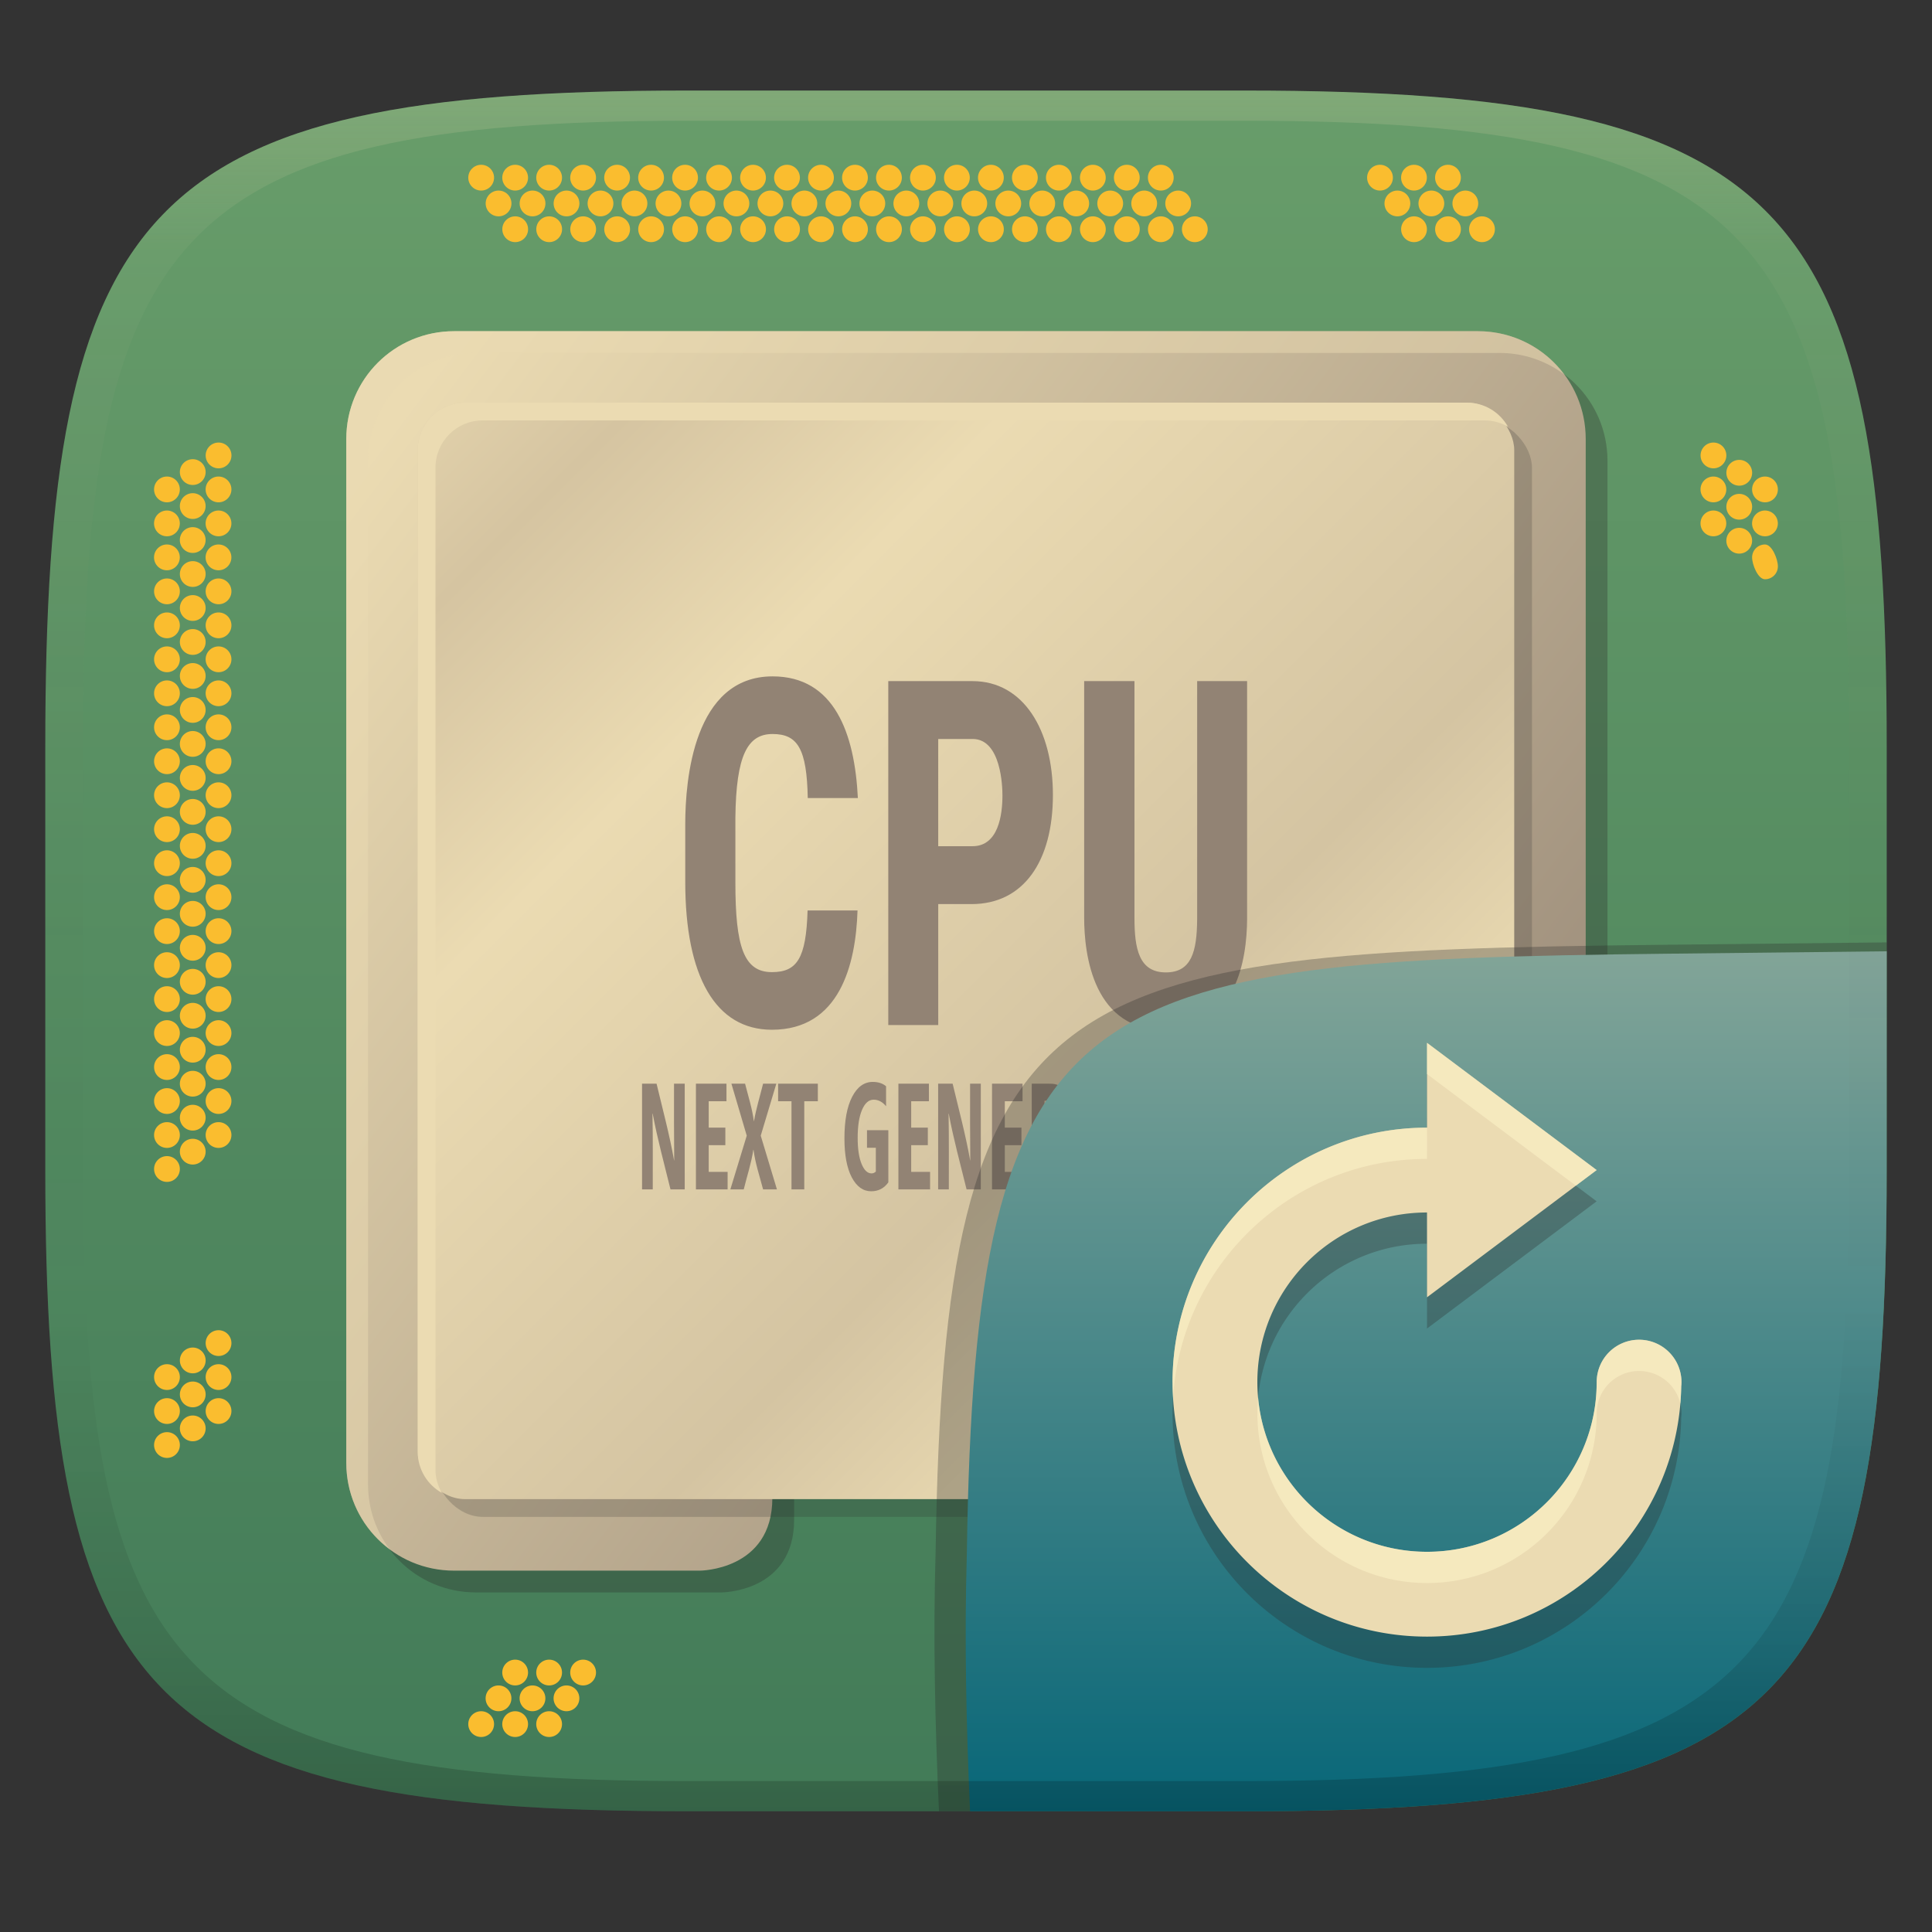<svg width="256" height="256" version="1.1" xmlns="http://www.w3.org/2000/svg">
  <rect width="100%" height="100%" fill="#333333" stroke="none"/>
  <defs>
    <linearGradient id="linearGradient31" x1=".5" x2=".5" y2="1" gradientTransform="matrix(244,0,0,228,5.986,12)" gradientUnits="userSpaceOnUse">
      <stop stop-color="#ebdbb2" stop-opacity=".2" offset="0"/>
      <stop stop-color="#ebdbb2" stop-opacity=".05" offset=".1"/>
      <stop stop-opacity="0" offset=".704"/>
      <stop stop-opacity=".1" offset=".897"/>
      <stop stop-opacity=".2" offset="1"/>
    </linearGradient>
    <linearGradient id="linearGradient6" x1="140" x2="140" y1="12" y2="240" gradientUnits="userSpaceOnUse">
      <stop stop-color="#689d6a" offset="0"/>
      <stop stop-color="#427b58" offset="1"/>
    </linearGradient>
    <linearGradient id="linearGradient23" x1="45.885" x2="210.12" y1="45.885" y2="210.12" gradientTransform="translate(0,-2)" gradientUnits="userSpaceOnUse">
      <stop stop-color="#ebdbb2" offset="0"/>
      <stop stop-color="#d5c4a1" offset=".147"/>
      <stop stop-color="#ebdbb2" offset=".3"/>
      <stop stop-color="#d4c4a2" offset=".601"/>
      <stop stop-color="#ebdbb2" offset=".75"/>
      <stop stop-color="#bdae93" offset=".902"/>
    </linearGradient>
    <linearGradient id="linearGradient32" x1="45.885" x2="210.12" y1="66" y2="190.25" gradientTransform="translate(0,-2)" gradientUnits="userSpaceOnUse">
      <stop stop-color="#ebdbb2" offset="0"/>
      <stop stop-color="#928374" offset="1"/>
    </linearGradient>
    <linearGradient id="b-9-6" x1=".631" x2=".631" y1=".5" y2="1" gradientTransform="matrix(244,0,0,228,5.995,12)" gradientUnits="userSpaceOnUse">
      <stop stop-color="#83a598" offset="0"/>
      <stop stop-color="#076678" offset="1"/>
    </linearGradient>
  </defs>
  <path d="m165 12c72 0 85 15 85 87v56c0 70-13 85-85 85h-74c-72 0-85-15-85-85v-56c0-72 13-87 85-87z" fill="url(#linearGradient6)" style="isolation:isolate"/>
  <path d="m63.057 46.77c-7.916 0-14.287 6.371-14.287 14.287v135.66c0 7.916 6.371 14.287 14.287 14.287h32.543s9.625 0 9.625-9.625v-43.318c0-7.916 6.371-14.289 14.287-14.289h22.746c7.916 0 14.287 6.373 14.287 14.289v43.318s0 9.625 9.625 9.625h32.543c7.916 0 14.287-6.371 14.287-14.287v-135.66c0-7.916-6.371-14.287-14.287-14.287z" fill="#282828" opacity=".3" style="paint-order:markers fill stroke"/>
  <path d="m60.172 43.885c-7.916 0-14.287 6.371-14.287 14.287v135.66c0 7.916 6.371 14.287 14.287 14.287h32.543s9.625 0 9.625-9.625v-43.318c0-7.916 6.371-14.289 14.287-14.289h22.746c7.916 0 14.287 6.373 14.287 14.289v43.318s0 9.625 9.625 9.625h32.543c7.916 0 14.287-6.371 14.287-14.287v-135.66c0-7.916-6.371-14.287-14.287-14.287z" fill="url(#linearGradient32)" style="paint-order:markers fill stroke"/>
  <rect x="57.705" y="55.705" width="145.29" height="145.29" ry="6.269" fill="#282828" opacity=".2" style="paint-order:markers fill stroke"/>
  <path d="m60.172 43.885c-7.916 0-14.287 6.371-14.287 14.287v135.66c0 4.697 2.254 8.838 5.732 11.439-1.782-2.383-2.848-5.336-2.848-8.555v-135.66c0-7.916 6.371-14.287 14.287-14.287h135.66c3.218 0 6.171 1.066 8.555 2.848-2.601-3.479-6.742-5.732-11.439-5.732zm90.641 102.73c1.782 2.384 2.848 5.337 2.848 8.555v43.318s0.02 5.725 4.453 8.34c-1.556-2.6-1.568-5.455-1.568-5.455v-43.318c0-4.697-2.254-8.838-5.732-11.439z" fill="#ebdbb2" opacity=".5" style="paint-order:markers fill stroke"/>
  <rect x="55.353" y="53.353" width="145.29" height="145.29" ry="6.269" fill="url(#linearGradient23)" style="paint-order:markers fill stroke"/>
  <path transform="scale(.848 1.179)" d="m120.72 76.016c-12.336 0-13.645 11.647-13.645 16.592v6.504c0 10.655 4.743 16.619 13.539 16.619 10.577 0 13.11-7.303 13.38-13.406h-7.805c-0.22 5.417-1.679 6.93-5.575 6.93-4.387 0-5.706-2.857-5.706-10.063v-7.299c0.112-7.028 1.913-9.399 5.812-9.399 3.91 0 5.353 1.652 5.497 7.195h7.83c-0.496-7.269-3.673-13.673-13.327-13.673zm18.079 0.532v38.654h7.805v-13.593h5.204c8.151 0 12.716-4.833 12.716-12.265 0-7.294-4.599-12.795-12.557-12.795zm30.609 0v26.574c0 4.147 1.386 12.845 13.042 12.656 10.772-0.175 12.379-8.008 12.418-12.471v-26.759h-7.805v26.733c-0.031 3.7-0.903 5.981-4.835 6.005-4.292 0.025-4.96-2.706-4.96-6.137v-26.6zm-22.804 6.504h5.444c4.391 0.056 4.591 5.374 4.591 6.345 0 2.136-0.608 5.706-4.672 5.706h-5.363zm-10.226 38.541c-1.351 0-2.429 0.561-3.23 1.682-0.801 1.116-1.2 2.67-1.2 4.665 0 1.867 0.38 3.327 1.143 4.377 0.767 1.044 1.779 1.567 3.034 1.567 1.134 0 2.028-0.335 2.684-1.004v-5.859h-3.336v1.972h1.382v2.676c-0.193 0.138-0.417 0.207-0.673 0.207-0.627 0-1.147-0.355-1.557-1.068-0.405-0.713-0.608-1.691-0.608-2.934 0-1.331 0.228-2.379 0.682-3.141s1.058-1.143 1.815-1.143c0.733 0 1.38 0.245 1.94 0.737v-2.245c-0.526-0.326-1.217-0.488-2.076-0.488zm53.515 0c-1.202 0-2.133 0.553-2.794 1.658-0.656 1.099-0.984 2.645-0.984 4.64 0 1.895 0.319 3.368 0.956 4.418 0.642 1.05 1.548 1.575 2.721 1.575 1.206 0 2.132-0.539 2.778-1.616 0.647-1.077 0.97-2.6 0.97-4.567 0-1.994-0.308-3.51-0.926-4.549-0.618-1.039-1.524-1.558-2.721-1.558zm-89.568 0.199v11.883h1.673c-0.01-2.839 0.035-5.679-0.044-8.518h0.03c0.745 2.867 1.822 5.686 2.785 8.518h2.223v-11.883h-1.673c-3e-3 2.881-0.014 5.763 0.03 8.644h-0.014c-0.717-2.91-1.791-5.77-2.744-8.644zm8.418 0v11.883h4.951v-1.972h-2.953v-2.999h2.599v-1.972h-2.599v-2.967h2.774v-1.972zm5.545 0 2.396 5.842-2.562 6.041h2.092c0.502-1.484 1.182-2.938 1.497-4.449h0.03c0.274 1.514 0.961 2.976 1.497 4.449h2.163l-2.532-6.041 2.437-5.842h-2.069c-0.484 1.408-1.087 2.795-1.426 4.226h-0.014c-0.257-1.434-0.883-2.826-1.375-4.226zm7.296 0v1.972h2.092v9.911h1.997v-9.911h2.119v-1.972zm18.796 0v11.883h4.951v-1.972h-2.953v-2.999h2.599v-1.972h-2.599v-2.967h2.771v-1.972zm6.211 0v11.883h1.67c-0.012-2.839 0.036-5.679-0.042-8.518h0.028c0.745 2.868 1.823 5.686 2.788 8.518h2.221v-11.883h-1.673c-3e-3 2.881-0.014 5.763 0.03 8.644h-0.014c-0.717-2.91-1.791-5.77-2.744-8.644zm8.418 0v11.883h4.951v-1.972h-2.953v-2.999h2.599v-1.972h-2.599v-2.967h2.771v-1.972zm6.208 0v11.883h1.997v-4.565h0.297c0.497 0 0.888 0.555 1.173 1.666l0.739 2.9h2.228l-0.933-3.338c-0.333-1.188-0.775-1.891-1.325-2.106v-0.041c1.226-0.514 1.838-1.576 1.838-3.189 0-2.138-1.042-3.208-3.126-3.208zm9.634 0-2.882 11.883h2.092l0.594-2.916h2.592l0.578 2.916h2.106l-2.757-11.883zm4.545 0v1.972h2.092v9.911h1.997v-9.911h2.122v-1.972zm7.31 0v11.883h1.997v-11.883zm12.246 0v11.883h1.673c-0.01-2.839 0.035-5.679-0.044-8.518h0.028c0.749 2.867 1.824 5.685 2.788 8.518h2.223v-11.883h-1.673c-3e-3 2.881-0.013 5.763 0.028 8.644h-0.014c-0.717-2.91-1.791-5.77-2.744-8.644zm-5.073 1.798c1.057 0 1.585 1.408 1.585 4.226 0 1.304-0.142 2.307-0.422 3.009-0.275 0.702-0.676 1.052-1.207 1.052-1.1 0-1.652-1.375-1.652-4.127 0-2.773 0.566-4.16 1.696-4.16zm-17.937 0.108h0.044c0.188 1.763 0.583 3.511 0.919 5.263h-1.954c0.336-1.754 0.755-3.5 0.991-5.263zm-8.729 0.017h0.624c0.434 0 0.762 0.149 0.984 0.447 0.227 0.293 0.339 0.691 0.339 1.194 0 0.508-0.123 0.935-0.369 1.283-0.241 0.348-0.558 0.523-0.954 0.523h-0.624z" fill="#928374" stroke-width="1.359" style="font-variant-caps:normal;font-variant-east-asian:normal;font-variant-ligatures:normal;font-variant-numeric:normal"/>
  <path d="m61.62 53.353c-3.473 0-6.268 2.795-6.268 6.268v132.76c0 2.346 1.291 4.359 3.189 5.434-0.517-0.913-0.838-1.954-0.838-3.082v-132.76c0-3.473 2.796-6.269 6.269-6.269h132.76c1.128 0 2.169 0.321 3.082 0.838-1.075-1.899-3.087-3.189-5.434-3.189z" fill="#ebdbb2" style="paint-order:markers fill stroke"/>
  <path d="m63.758 21.834c-0.943-3.6e-4 -1.708 0.764-1.709 1.707-3.6e-4 0.944 0.765 1.709 1.709 1.709 0.944 3.6e-4 1.709-0.765 1.709-1.709-7.18e-4 -0.943-0.766-1.707-1.709-1.707zm4.502 0c-0.942 7.18e-4 -1.706 0.765-1.707 1.707-3.6e-4 0.943 0.764 1.708 1.707 1.709 0.944 3.6e-4 1.709-0.765 1.709-1.709-7.18e-4 -0.943-0.766-1.707-1.709-1.707zm4.504 0c-0.943-3.6e-4 -1.708 0.764-1.709 1.707-3.6e-4 0.944 0.765 1.709 1.709 1.709 0.943-7.19e-4 1.707-0.766 1.707-1.709-7.18e-4 -0.942-0.765-1.706-1.707-1.707zm4.502 0c-0.943-3.6e-4 -1.708 0.764-1.709 1.707-3.6e-4 0.944 0.765 1.709 1.709 1.709 0.944 3.6e-4 1.709-0.765 1.709-1.709-7.18e-4 -0.943-0.766-1.707-1.709-1.707zm4.502 0c-0.942 7.18e-4 -1.706 0.765-1.707 1.707-3.6e-4 0.943 0.764 1.708 1.707 1.709 0.944 3.6e-4 1.709-0.765 1.709-1.709-7.17e-4 -0.943-0.766-1.707-1.709-1.707zm4.504 0c-0.943-3.6e-4 -1.708 0.764-1.709 1.707-3.6e-4 0.944 0.765 1.709 1.709 1.709 0.943-7.18e-4 1.707-0.766 1.707-1.709-7.18e-4 -0.942-0.765-1.706-1.707-1.707zm4.502 0c-0.943-3.6e-4 -1.708 0.764-1.709 1.707-3.6e-4 0.944 0.765 1.709 1.709 1.709 0.944 3.6e-4 1.709-0.765 1.709-1.709-7.18e-4 -0.943-0.766-1.707-1.709-1.707zm4.502 0c-0.942 7.18e-4 -1.706 0.765-1.707 1.707-3.6e-4 0.943 0.764 1.708 1.707 1.709 0.944 3.6e-4 1.709-0.765 1.709-1.709-7.18e-4 -0.943-0.766-1.707-1.709-1.707zm4.504 0c-0.943-3.6e-4 -1.708 0.764-1.709 1.707-3.59e-4 0.944 0.765 1.709 1.709 1.709 0.943-7.18e-4 1.707-0.766 1.707-1.709-7.2e-4 -0.942-0.765-1.706-1.707-1.707zm4.502 0c-0.943-3.57e-4 -1.708 0.764-1.709 1.707-3.6e-4 0.944 0.765 1.709 1.709 1.709 0.944 3.57e-4 1.709-0.765 1.709-1.709-7.2e-4 -0.943-0.766-1.707-1.709-1.707zm4.502 0c-0.942 7.19e-4 -1.706 0.765-1.707 1.707-3.6e-4 0.943 0.764 1.708 1.707 1.709 0.944 3.63e-4 1.709-0.765 1.709-1.709-7.2e-4 -0.943-0.766-1.707-1.709-1.707zm4.504 0c-0.943-3.63e-4 -1.708 0.764-1.709 1.707-3.5e-4 0.944 0.765 1.709 1.709 1.709 0.943-7.2e-4 1.707-0.766 1.707-1.709-7.2e-4 -0.942-0.765-1.706-1.707-1.707zm4.502 0c-0.943-3.57e-4 -1.708 0.764-1.709 1.707-3.6e-4 0.944 0.765 1.709 1.709 1.709 0.944 3.63e-4 1.709-0.765 1.709-1.709-7.2e-4 -0.943-0.766-1.707-1.709-1.707zm4.502 0c-0.943 2e-6 -1.707 0.764-1.707 1.707s0.764 1.709 1.707 1.709c0.943 4e-6 1.709-0.765 1.709-1.709s-0.766-1.707-1.709-1.707zm4.504 0c-0.943 2e-6 -1.709 0.764-1.709 1.707s0.765 1.709 1.709 1.709c0.943-2e-6 1.707-0.765 1.707-1.709s-0.764-1.707-1.707-1.707zm4.502 0c-0.943 2e-6 -1.709 0.764-1.709 1.707s0.765 1.709 1.709 1.709c0.943-2e-6 1.709-0.765 1.709-1.709s-0.766-1.707-1.709-1.707zm4.502 0c-0.943-4e-6 -1.707 0.764-1.707 1.707s0.764 1.709 1.707 1.709c0.943-2e-6 1.709-0.765 1.709-1.709s-0.765-1.707-1.709-1.707zm4.504 0c-0.943 2e-6 -1.709 0.764-1.709 1.707s0.766 1.709 1.709 1.709c0.943 4e-6 1.707-0.765 1.707-1.709s-0.764-1.707-1.707-1.707zm4.502 0c-0.943 2e-6 -1.709 0.764-1.709 1.707s0.765 1.709 1.709 1.709c0.943 4e-6 1.709-0.765 1.709-1.709s-0.765-1.707-1.709-1.707zm4.502 0c-0.943 2e-6 -1.707 0.764-1.707 1.707s0.764 1.709 1.707 1.709c0.943-2e-6 1.709-0.765 1.709-1.709 0-0.943-0.765-1.707-1.709-1.707zm4.504 0c-0.943-4e-6 -1.709 0.764-1.709 1.707s0.765 1.709 1.709 1.709c0.943-2e-6 1.707-0.765 1.707-1.709s-0.764-1.707-1.707-1.707zm29.045 0c-0.943 2e-6 -1.709 0.764-1.709 1.707s0.765 1.709 1.709 1.709c0.943 4e-6 1.709-0.765 1.709-1.709s-0.765-1.707-1.709-1.707zm4.502 0c-0.943 2e-6 -1.707 0.764-1.707 1.707s0.764 1.709 1.707 1.709c0.943-2e-6 1.709-0.765 1.709-1.709 0-0.943-0.765-1.707-1.709-1.707zm4.504 0c-0.943-4e-6 -1.709 0.764-1.709 1.707s0.765 1.709 1.709 1.709c0.943-2e-6 1.707-0.765 1.707-1.709s-0.764-1.707-1.707-1.707zm-125.8 3.416c-0.944-3.6e-4 -1.709 0.765-1.709 1.709 7.18e-4 0.943 0.766 1.707 1.709 1.707 0.942-7.18e-4 1.706-0.765 1.707-1.707 3.6e-4 -0.943-0.764-1.708-1.707-1.709zm4.502 0c-0.944-3.6e-4 -1.709 0.765-1.709 1.709 7.18e-4 0.943 0.766 1.707 1.709 1.707 0.943 3.6e-4 1.708-0.764 1.709-1.707 3.6e-4 -0.944-0.765-1.709-1.709-1.709zm4.502 0c-0.944-3.6e-4 -1.709 0.765-1.709 1.709 7.18e-4 0.943 0.766 1.707 1.709 1.707 0.942-7.18e-4 1.706-0.765 1.707-1.707 3.6e-4 -0.943-0.764-1.708-1.707-1.709zm4.502 0c-0.944-3.6e-4 -1.709 0.765-1.709 1.709 7.18e-4 0.943 0.766 1.707 1.709 1.707 0.943 3.6e-4 1.708-0.764 1.709-1.707 3.6e-4 -0.944-0.765-1.709-1.709-1.709zm4.502 0c-0.943 7.19e-4 -1.707 0.766-1.707 1.709 7.18e-4 0.942 0.765 1.706 1.707 1.707 0.943 3.6e-4 1.708-0.764 1.709-1.707 3.59e-4 -0.944-0.765-1.709-1.709-1.709zm4.504 0c-0.944-3.6e-4 -1.709 0.765-1.709 1.709 7.18e-4 0.943 0.766 1.707 1.709 1.707 0.942-7.18e-4 1.706-0.765 1.707-1.707 3.6e-4 -0.943-0.764-1.708-1.707-1.709zm4.502 0c-0.944-3.6e-4 -1.709 0.765-1.709 1.709 7.18e-4 0.943 0.766 1.707 1.709 1.707 0.943 3.6e-4 1.708-0.764 1.709-1.707 3.6e-4 -0.944-0.765-1.709-1.709-1.709zm4.502 0c-0.943 7.18e-4 -1.707 0.766-1.707 1.709 7.18e-4 0.942 0.765 1.706 1.707 1.707 0.943 3.6e-4 1.708-0.764 1.709-1.707 3.6e-4 -0.944-0.765-1.709-1.709-1.709zm4.504 0c-0.944-3.57e-4 -1.709 0.765-1.709 1.709 7.2e-4 0.943 0.766 1.707 1.709 1.707 0.942-7.19e-4 1.706-0.765 1.707-1.707 3.6e-4 -0.943-0.764-1.708-1.707-1.709zm4.502 0c-0.944-3.57e-4 -1.709 0.765-1.709 1.709 7.2e-4 0.943 0.766 1.707 1.709 1.707 0.943 3.63e-4 1.708-0.764 1.709-1.707 3.6e-4 -0.944-0.765-1.709-1.709-1.709zm4.502 0c-0.943 7.2e-4 -1.707 0.766-1.707 1.709 7.2e-4 0.942 0.765 1.706 1.707 1.707 0.943 3.57e-4 1.708-0.764 1.709-1.707 3.6e-4 -0.944-0.765-1.709-1.709-1.709zm4.504 0c-0.944-3.57e-4 -1.709 0.765-1.709 1.709 7.2e-4 0.943 0.766 1.707 1.709 1.707 0.942-7.13e-4 1.706-0.765 1.707-1.707 3.6e-4 -0.943-0.764-1.708-1.707-1.709zm4.502 0c-0.944-3.63e-4 -1.709 0.765-1.709 1.709 7.2e-4 0.943 0.766 1.707 1.709 1.707 0.943 3.57e-4 1.708-0.764 1.709-1.707 3.6e-4 -0.944-0.765-1.709-1.709-1.709zm4.502 0c-0.943-4e-6 -1.707 0.765-1.707 1.709s0.764 1.707 1.707 1.707c0.943-2e-6 1.709-0.764 1.709-1.707 0-0.943-0.765-1.709-1.709-1.709zm4.504 0c-0.943 2e-6 -1.709 0.765-1.709 1.709s0.765 1.707 1.709 1.707c0.943 4e-6 1.707-0.764 1.707-1.707s-0.764-1.709-1.707-1.709zm4.502 0c-0.943 2e-6 -1.709 0.765-1.709 1.709s0.765 1.707 1.709 1.707c0.943-2e-6 1.709-0.764 1.709-1.707s-0.765-1.709-1.709-1.709zm4.502 0c-0.943 2e-6 -1.707 0.765-1.707 1.709s0.764 1.707 1.707 1.707c0.943-2e-6 1.709-0.764 1.709-1.707s-0.765-1.709-1.709-1.709zm4.504 0c-0.943-4e-6 -1.709 0.765-1.709 1.709s0.765 1.707 1.709 1.707c0.943-2e-6 1.707-0.764 1.707-1.707s-0.764-1.709-1.707-1.709zm4.502 0c-0.943 2e-6 -1.709 0.765-1.709 1.709s0.765 1.707 1.709 1.707c0.943 4e-6 1.709-0.764 1.709-1.707s-0.765-1.709-1.709-1.709zm4.502 0c-0.943 2e-6 -1.707 0.765-1.707 1.709s0.764 1.707 1.707 1.707c0.943 4e-6 1.709-0.764 1.709-1.707s-0.766-1.709-1.709-1.709zm4.504 0c-0.943 2e-6 -1.709 0.765-1.709 1.709s0.765 1.707 1.709 1.707c0.943-2e-6 1.707-0.764 1.707-1.707s-0.764-1.709-1.707-1.709zm29.045 0c-0.943 2e-6 -1.709 0.765-1.709 1.709s0.765 1.707 1.709 1.707c0.943 4e-6 1.709-0.764 1.709-1.707s-0.765-1.709-1.709-1.709zm4.502 0c-0.943 2e-6 -1.707 0.765-1.707 1.709s0.764 1.707 1.707 1.707c0.943 4e-6 1.709-0.764 1.709-1.707s-0.765-1.709-1.709-1.709zm4.504 0c-0.943 2e-6 -1.709 0.765-1.709 1.709s0.765 1.707 1.709 1.707c0.943-2e-6 1.707-0.764 1.707-1.707s-0.764-1.709-1.707-1.709zm-125.9 3.416c-0.943 7.18e-4 -1.707 0.766-1.707 1.709-3.6e-4 0.943 0.764 1.708 1.707 1.709 0.944 3.6e-4 1.709-0.765 1.709-1.709 3.6e-4 -0.944-0.765-1.709-1.709-1.709zm4.504 0c-0.944-3.6e-4 -1.709 0.765-1.709 1.709-3.6e-4 0.944 0.765 1.709 1.709 1.709 0.943-7.19e-4 1.707-0.766 1.707-1.709 3.6e-4 -0.943-0.764-1.708-1.707-1.709zm4.502 0c-0.944-3.6e-4 -1.709 0.765-1.709 1.709-3.6e-4 0.944 0.765 1.709 1.709 1.709 0.944 3.6e-4 1.709-0.765 1.709-1.709 3.6e-4 -0.944-0.765-1.709-1.709-1.709zm4.502 0c-0.943 7.19e-4 -1.707 0.766-1.707 1.709-3.6e-4 0.943 0.764 1.708 1.707 1.709 0.944 3.6e-4 1.709-0.765 1.709-1.709 3.6e-4 -0.944-0.765-1.709-1.709-1.709zm4.504 0c-0.944-3.6e-4 -1.709 0.765-1.709 1.709-3.6e-4 0.944 0.765 1.709 1.709 1.709 0.943-7.18e-4 1.707-0.766 1.707-1.709 3.6e-4 -0.943-0.764-1.708-1.707-1.709zm4.502 0c-0.944-3.6e-4 -1.709 0.765-1.709 1.709-3.6e-4 0.944 0.765 1.709 1.709 1.709 0.944 3.6e-4 1.709-0.765 1.709-1.709 3.6e-4 -0.944-0.765-1.709-1.709-1.709zm4.502 0c-0.943 7.18e-4 -1.707 0.766-1.707 1.709-3.6e-4 0.943 0.764 1.708 1.707 1.709 0.944 3.6e-4 1.709-0.765 1.709-1.709 3.6e-4 -0.944-0.765-1.709-1.709-1.709zm4.504 0c-0.944-3.6e-4 -1.709 0.765-1.709 1.709-3.59e-4 0.944 0.765 1.709 1.709 1.709 0.943-7.18e-4 1.707-0.766 1.707-1.709 3.6e-4 -0.943-0.764-1.708-1.707-1.709zm4.502 0c-0.944-3.57e-4 -1.709 0.765-1.709 1.709-3.6e-4 0.944 0.765 1.709 1.709 1.709 0.944 3.57e-4 1.709-0.765 1.709-1.709 3.6e-4 -0.944-0.765-1.709-1.709-1.709zm4.502 0c-0.943 7.2e-4 -1.707 0.766-1.707 1.709-3.6e-4 0.943 0.764 1.708 1.707 1.709 0.944 3.63e-4 1.709-0.765 1.709-1.709 3.6e-4 -0.944-0.765-1.709-1.709-1.709zm4.504 0c-0.944-3.63e-4 -1.709 0.765-1.709 1.709-3.5e-4 0.944 0.765 1.709 1.709 1.709 0.943-7.2e-4 1.707-0.766 1.707-1.709 3.6e-4 -0.943-0.764-1.708-1.707-1.709zm4.502 0c-0.944-3.57e-4 -1.709 0.765-1.709 1.709-3.6e-4 0.944 0.765 1.709 1.709 1.709 0.944 3.63e-4 1.709-0.765 1.709-1.709 3.6e-4 -0.944-0.765-1.709-1.709-1.709zm4.502 0c-0.943 7.14e-4 -1.707 0.766-1.707 1.709-3.6e-4 0.943 0.764 1.708 1.707 1.709 0.944 3.57e-4 1.709-0.765 1.709-1.709 3.6e-4 -0.944-0.765-1.709-1.709-1.709zm4.504 0c-0.943 2e-6 -1.709 0.765-1.709 1.709s0.765 1.709 1.709 1.709c0.943-2e-6 1.707-0.765 1.707-1.709s-0.764-1.709-1.707-1.709zm4.502 0c-0.943 2e-6 -1.709 0.765-1.709 1.709s0.765 1.709 1.709 1.709c0.943-2e-6 1.709-0.765 1.709-1.709s-0.766-1.709-1.709-1.709zm4.502 0c-0.943-4e-6 -1.707 0.765-1.707 1.709s0.764 1.709 1.707 1.709c0.943-2e-6 1.709-0.765 1.709-1.709s-0.765-1.709-1.709-1.709zm4.504 0c-0.943 2e-6 -1.709 0.765-1.709 1.709s0.766 1.709 1.709 1.709c0.943 4e-6 1.707-0.765 1.707-1.709s-0.764-1.709-1.707-1.709zm4.502 0c-0.943 2e-6 -1.709 0.765-1.709 1.709s0.765 1.709 1.709 1.709c0.943 4e-6 1.709-0.765 1.709-1.709s-0.765-1.709-1.709-1.709zm4.502 0c-0.943 2e-6 -1.707 0.765-1.707 1.709s0.764 1.709 1.707 1.709c0.943-2e-6 1.709-0.765 1.709-1.709s-0.765-1.709-1.709-1.709zm4.504 0c-0.943-4e-6 -1.709 0.765-1.709 1.709s0.765 1.709 1.709 1.709c0.943-2e-6 1.707-0.765 1.707-1.709s-0.764-1.709-1.707-1.709zm4.502 0c-0.943-4e-6 -1.709 0.765-1.709 1.709s0.765 1.709 1.709 1.709c0.943-2e-6 1.709-0.765 1.709-1.709s-0.765-1.709-1.709-1.709zm29.045 0c-0.943 2e-6 -1.707 0.765-1.707 1.709s0.764 1.709 1.707 1.709c0.943-2e-6 1.709-0.765 1.709-1.709s-0.765-1.709-1.709-1.709zm4.504 0c-0.943-4e-6 -1.709 0.765-1.709 1.709s0.765 1.709 1.709 1.709c0.943-2e-6 1.707-0.765 1.707-1.709s-0.764-1.709-1.707-1.709zm4.502 0c-0.943-4e-6 -1.709 0.765-1.709 1.709s0.765 1.709 1.709 1.709c0.943-2e-6 1.709-0.765 1.709-1.709s-0.765-1.709-1.709-1.709zm-167.41 29.973c-0.943 0-1.709 0.765-1.709 1.709-4e-6 0.943 0.765 1.709 1.709 1.709s1.709-0.765 1.709-1.709c-2e-6 -0.943-0.765-1.709-1.709-1.709zm198.08 8e-6c-0.943 0-1.707 0.765-1.707 1.709 0 0.943 0.764 1.709 1.707 1.709s1.709-0.765 1.709-1.709c-1e-5 -0.943-0.765-1.709-1.709-1.709zm-201.5 2.207c-0.943 0-1.709 0.764-1.709 1.707 2e-6 0.943 0.765 1.709 1.709 1.709s1.707-0.765 1.707-1.709c-2e-6 -0.943-0.764-1.707-1.707-1.707zm204.92 0.09c-0.943 0-1.709 0.765-1.709 1.709-1e-5 0.943 0.765 1.709 1.709 1.709s1.707-0.765 1.707-1.709c0-0.943-0.764-1.709-1.707-1.709zm-208.34 2.207c-0.943 0-1.707 0.764-1.707 1.707-4e-6 0.943 0.764 1.709 1.707 1.709s1.709-0.765 1.709-1.709c-2e-6 -0.943-0.765-1.707-1.709-1.707zm6.834 0c-0.943 0-1.709 0.764-1.709 1.707-4e-6 0.943 0.765 1.709 1.709 1.709s1.709-0.765 1.709-1.709c-2e-6 -0.943-0.765-1.707-1.709-1.707zm198.08 8e-6c-0.943 0-1.707 0.764-1.707 1.707s0.764 1.709 1.707 1.709c0.943 1e-5 1.709-0.765 1.709-1.709-1e-5 -0.943-0.765-1.707-1.709-1.707zm6.834 0c-0.943 0-1.709 0.764-1.709 1.707s0.765 1.709 1.709 1.709 1.709-0.765 1.709-1.709-0.766-1.707-1.709-1.707zm-208.33 2.205c-0.943 0-1.709 0.766-1.709 1.709 2e-6 0.943 0.765 1.707 1.709 1.707s1.707-0.764 1.707-1.707c4e-6 -0.943-0.764-1.709-1.707-1.709zm204.92 0.092c-0.943 0-1.709 0.764-1.709 1.707-1e-5 0.943 0.765 1.709 1.709 1.709s1.707-0.765 1.707-1.709c0-0.943-0.764-1.707-1.707-1.707zm-208.34 2.205c-0.943 0-1.707 0.765-1.707 1.709 2e-6 0.943 0.764 1.707 1.707 1.707s1.709-0.764 1.709-1.707c-2e-6 -0.943-0.765-1.709-1.709-1.709zm6.834 0c-0.943 0-1.709 0.765-1.709 1.709 2e-6 0.943 0.765 1.707 1.709 1.707s1.709-0.764 1.709-1.707c-2e-6 -0.943-0.765-1.709-1.709-1.709zm198.08 9e-6c-0.943 0-1.707 0.765-1.707 1.709s0.764 1.707 1.707 1.707c0.943 0 1.709-0.764 1.709-1.707 0-0.943-0.765-1.709-1.709-1.709zm6.834 0c-0.943 0-1.709 0.765-1.709 1.709s0.765 1.707 1.709 1.707 1.709-0.764 1.709-1.707-0.766-1.709-1.709-1.709zm-208.33 2.205c-0.943 0-1.709 0.765-1.709 1.709 2e-6 0.943 0.765 1.709 1.709 1.709s1.707-0.765 1.707-1.709c4e-6 -0.943-0.764-1.709-1.707-1.709zm204.92 0.092c-0.943 0-1.709 0.765-1.709 1.709s0.766 1.707 1.709 1.707 1.707-0.764 1.707-1.707-0.764-1.709-1.707-1.709zm-208.34 2.205c-0.943 0-1.707 0.765-1.707 1.709 2e-6 0.943 0.764 1.709 1.707 1.709s1.709-0.765 1.709-1.709c4e-6 -0.943-0.765-1.709-1.709-1.709zm6.834 0c-0.943 0-1.709 0.765-1.709 1.709 2e-6 0.943 0.765 1.709 1.709 1.709s1.709-0.765 1.709-1.709c4e-6 -0.943-0.765-1.709-1.709-1.709zm204.92 9e-6c-0.943 0-1.709 0.765-1.709 1.709s0.765 2.9 1.709 2.9 1.709-0.765 1.709-1.709-0.766-2.9-1.709-2.9zm-208.33 2.207c-0.943 0-1.709 0.764-1.709 1.707-4e-6 0.943 0.765 1.709 1.709 1.709s1.707-0.765 1.707-1.709c-2e-6 -0.943-0.764-1.707-1.707-1.707zm-3.418 2.297c-0.943 0-1.707 0.764-1.707 1.707 2e-6 0.943 0.764 1.709 1.707 1.709s1.709-0.765 1.709-1.709c4e-6 -0.943-0.765-1.707-1.709-1.707zm6.834 0c-0.943 0-1.709 0.764-1.709 1.707 2e-6 0.943 0.765 1.709 1.709 1.709s1.709-0.765 1.709-1.709c4e-6 -0.943-0.765-1.707-1.709-1.707zm-3.416 2.205c-0.943 0-1.709 0.765-1.709 1.709 2e-6 0.943 0.765 1.707 1.709 1.707s1.707-0.764 1.707-1.707c-2e-6 -0.943-0.764-1.709-1.707-1.709zm-3.418 2.297c-0.943 0-1.707 0.765-1.707 1.709-4e-6 0.943 0.764 1.707 1.707 1.707s1.709-0.764 1.709-1.707c-2e-6 -0.943-0.765-1.709-1.709-1.709zm6.834 0c-0.943 0-1.709 0.765-1.709 1.709-4e-6 0.943 0.765 1.707 1.709 1.707s1.709-0.764 1.709-1.707c-2e-6 -0.943-0.765-1.709-1.709-1.709zm-3.416 2.205c-0.943 0-1.709 0.765-1.709 1.709 2e-6 0.943 0.765 1.709 1.709 1.709s1.707-0.765 1.707-1.709c-2e-6 -0.943-0.764-1.709-1.707-1.709zm-3.418 2.297c-0.943 0-1.707 0.765-1.707 1.709 2e-6 0.943 0.764 1.709 1.707 1.709s1.709-0.765 1.709-1.709c-2e-6 -0.943-0.765-1.709-1.709-1.709zm6.834 0c-0.943 0-1.709 0.765-1.709 1.709 2e-6 0.943 0.765 1.709 1.709 1.709s1.709-0.765 1.709-1.709c-2e-6 -0.943-0.765-1.709-1.709-1.709zm-3.416 2.207c-0.943 0-1.709 0.764-1.709 1.707 2e-6 0.943 0.765 1.709 1.709 1.709s1.707-0.765 1.707-1.709c4e-6 -0.943-0.764-1.707-1.707-1.707zm-3.418 2.297c-0.943 0-1.707 0.764-1.707 1.707 2e-6 0.943 0.764 1.709 1.707 1.709s1.709-0.765 1.709-1.709c-2e-6 -0.943-0.765-1.707-1.709-1.707zm6.834 0c-0.943 0-1.709 0.764-1.709 1.707 2e-6 0.943 0.765 1.709 1.709 1.709s1.709-0.765 1.709-1.709c-2e-6 -0.943-0.765-1.707-1.709-1.707zm-3.416 2.205c-0.943 0-1.709 0.765-1.709 1.709-4e-6 0.943 0.765 1.707 1.709 1.707s1.707-0.764 1.707-1.707c-2e-6 -0.943-0.764-1.709-1.707-1.709zm-3.418 2.297c-0.943 0-1.707 0.766-1.707 1.709 2e-6 0.943 0.764 1.707 1.707 1.707s1.709-0.764 1.709-1.707c4e-6 -0.943-0.765-1.709-1.709-1.709zm6.834 0c-0.944-3.6e-4 -1.709 0.765-1.709 1.709 7.19e-4 0.943 0.766 1.707 1.709 1.707 0.943 3.6e-4 1.708-0.764 1.709-1.707 3.6e-4 -0.944-0.765-1.709-1.709-1.709zm-3.416 2.205c-0.944-3.6e-4 -1.709 0.765-1.709 1.709-3.58e-4 0.944 0.765 1.709 1.709 1.709 0.943-7.2e-4 1.707-0.766 1.707-1.709 3.6e-4 -0.943-0.764-1.708-1.707-1.709zm-3.418 2.297c-0.943 7.18e-4 -1.707 0.766-1.707 1.709-3.63e-4 0.943 0.764 1.708 1.707 1.709 0.944 3.6e-4 1.709-0.765 1.709-1.709 3.58e-4 -0.944-0.765-1.709-1.709-1.709zm6.834 0c-0.944-3.6e-4 -1.709 0.765-1.709 1.709-3.63e-4 0.944 0.765 1.709 1.709 1.709 0.944 3.6e-4 1.709-0.765 1.709-1.709 3.58e-4 -0.944-0.765-1.709-1.709-1.709zm-3.416 2.207c-0.943-3.6e-4 -1.708 0.764-1.709 1.707-3.63e-4 0.944 0.765 1.709 1.709 1.709 0.943-7.2e-4 1.707-0.766 1.707-1.709-7.19e-4 -0.942-0.765-1.706-1.707-1.707zm-3.418 2.297c-0.942 7.2e-4 -1.706 0.765-1.707 1.707-3.57e-4 0.943 0.764 1.708 1.707 1.709 0.944 3.6e-4 1.709-0.765 1.709-1.709-7.2e-4 -0.943-0.766-1.707-1.709-1.707zm6.834 0c-0.943-3.6e-4 -1.708 0.764-1.709 1.707-3.57e-4 0.944 0.765 1.709 1.709 1.709 0.944 3.6e-4 1.709-0.765 1.709-1.709-7.2e-4 -0.943-0.766-1.707-1.709-1.707zm-3.416 2.205c-0.944-3.6e-4 -1.709 0.765-1.709 1.709 7.2e-4 0.943 0.766 1.707 1.709 1.707 0.942-7.2e-4 1.706-0.765 1.707-1.707 3.63e-4 -0.943-0.764-1.708-1.707-1.709zm-3.418 2.297c-0.943 7.2e-4 -1.707 0.766-1.707 1.709 7.19e-4 0.942 0.765 1.706 1.707 1.707 0.943 3.6e-4 1.708-0.764 1.709-1.707 3.57e-4 -0.944-0.765-1.709-1.709-1.709zm6.834 0c-0.944-3.6e-4 -1.709 0.765-1.709 1.709 7.2e-4 0.943 0.766 1.707 1.709 1.707 0.943 3.6e-4 1.708-0.764 1.709-1.707 3.57e-4 -0.944-0.765-1.709-1.709-1.709zm-3.416 2.205c-0.944-3.6e-4 -1.709 0.765-1.709 1.709-3.63e-4 0.944 0.765 1.709 1.709 1.709 0.943-7.2e-4 1.707-0.766 1.707-1.709 3.57e-4 -0.943-0.764-1.708-1.707-1.709zm-3.418 2.297c-0.943 7.2e-4 -1.707 0.766-1.707 1.709-3.57e-4 0.943 0.764 1.708 1.707 1.709 0.944 3.6e-4 1.709-0.765 1.709-1.709 3.63e-4 -0.944-0.765-1.709-1.709-1.709zm6.834 0c-0.944-3.6e-4 -1.709 0.765-1.709 1.709-3.57e-4 0.944 0.765 1.709 1.709 1.709 0.944 3.6e-4 1.709-0.765 1.709-1.709 3.63e-4 -0.944-0.765-1.709-1.709-1.709zm-3.416 2.207c-0.943-3.6e-4 -1.708 0.764-1.709 1.707-3.63e-4 0.944 0.765 1.709 1.709 1.709 0.943-7.2e-4 1.707-0.766 1.707-1.709-7.19e-4 -0.942-0.765-1.706-1.707-1.707zm-3.418 2.297c-0.942 7.2e-4 -1.706 0.765-1.707 1.707-3.57e-4 0.943 0.764 1.708 1.707 1.709 0.944 3.6e-4 1.709-0.765 1.709-1.709-7.2e-4 -0.943-0.766-1.707-1.709-1.707zm6.834 0c-0.943-3.6e-4 -1.708 0.764-1.709 1.707-3.57e-4 0.944 0.765 1.709 1.709 1.709 0.944 3.6e-4 1.709-0.765 1.709-1.709-7.2e-4 -0.943-0.766-1.707-1.709-1.707zm-3.416 2.205c-0.944-3.6e-4 -1.709 0.765-1.709 1.709 7.2e-4 0.943 0.766 1.707 1.709 1.707 0.942-7.2e-4 1.706-0.765 1.707-1.707 3.57e-4 -0.943-0.764-1.708-1.707-1.709zm-3.418 2.297c-0.943 7.2e-4 -1.707 0.766-1.707 1.709 7.19e-4 0.942 0.765 1.706 1.707 1.707 0.943 3.6e-4 1.708-0.764 1.709-1.707 3.63e-4 -0.944-0.765-1.709-1.709-1.709zm6.834 0c-0.944-3.6e-4 -1.709 0.765-1.709 1.709 7.2e-4 0.943 0.766 1.707 1.709 1.707 0.943 3.6e-4 1.708-0.764 1.709-1.707 3.63e-4 -0.944-0.765-1.709-1.709-1.709zm-3.416 2.205c-0.944-3.6e-4 -1.709 0.765-1.709 1.709-3.63e-4 0.944 0.765 1.709 1.709 1.709 0.943-7.2e-4 1.707-0.766 1.707-1.709 3.57e-4 -0.943-0.764-1.708-1.707-1.709zm-3.418 2.297c-0.943 7.2e-4 -1.707 0.766-1.707 1.709-3.57e-4 0.943 0.764 1.708 1.707 1.709 0.944 3.6e-4 1.709-0.765 1.709-1.709 3.63e-4 -0.944-0.765-1.709-1.709-1.709zm6.834 0c-0.944-3.6e-4 -1.709 0.765-1.709 1.709-3.57e-4 0.944 0.765 1.709 1.709 1.709 0.944 3.6e-4 1.709-0.765 1.709-1.709 3.63e-4 -0.944-0.765-1.709-1.709-1.709zm-3.416 2.207c-0.943-3.6e-4 -1.708 0.764-1.709 1.707-3.57e-4 0.944 0.765 1.709 1.709 1.709 0.943-7.2e-4 1.707-0.766 1.707-1.709-7.19e-4 -0.942-0.765-1.706-1.707-1.707zm-3.418 2.297c-0.942 7.2e-4 -1.706 0.765-1.707 1.707-3.63e-4 0.943 0.764 1.708 1.707 1.709 0.944 3.6e-4 1.709-0.765 1.709-1.709-7.2e-4 -0.943-0.766-1.707-1.709-1.707zm6.834 0c-0.943-3.6e-4 -1.708 0.764-1.709 1.707-3.63e-4 0.944 0.765 1.709 1.709 1.709 0.944 3.6e-4 1.709-0.765 1.709-1.709-7.2e-4 -0.943-0.766-1.707-1.709-1.707zm-3.416 2.205c-0.944-3.6e-4 -1.709 0.765-1.709 1.709 7.2e-4 0.943 0.766 1.707 1.709 1.707 0.942-7.2e-4 1.706-0.765 1.707-1.707 3.57e-4 -0.943-0.764-1.708-1.707-1.709zm-3.418 2.297c-0.943 7.2e-4 -1.707 0.766-1.707 1.709 7.19e-4 0.942 0.765 1.706 1.707 1.707 0.943 3.6e-4 1.708-0.764 1.709-1.707 3.63e-4 -0.944-0.765-1.709-1.709-1.709zm6.834 0c-0.944-3.6e-4 -1.709 0.765-1.709 1.709 7.2e-4 0.943 0.766 1.707 1.709 1.707 0.943 3.6e-4 1.708-0.764 1.709-1.707 3.63e-4 -0.944-0.765-1.709-1.709-1.709zm-3.416 2.205c-0.944-3.6e-4 -1.709 0.765-1.709 1.709-3.57e-4 0.944 0.765 1.709 1.709 1.709 0.943-7.2e-4 1.707-0.766 1.707-1.709 3.63e-4 -0.943-0.764-1.708-1.707-1.709zm-3.418 2.297c-0.943 7.2e-4 -1.707 0.766-1.707 1.709-3.63e-4 0.943 0.764 1.708 1.707 1.709 0.944 3.6e-4 1.709-0.765 1.709-1.709 3.57e-4 -0.944-0.765-1.709-1.709-1.709zm6.834 0c-0.944-3.6e-4 -1.709 0.765-1.709 1.709-3.63e-4 0.944 0.765 1.709 1.709 1.709 0.944 3.6e-4 1.709-0.765 1.709-1.709 3.57e-4 -0.944-0.765-1.709-1.709-1.709zm-3.416 2.207c-0.943-3.6e-4 -1.708 0.764-1.709 1.707-3.57e-4 0.944 0.765 1.709 1.709 1.709 0.943-7.2e-4 1.707-0.766 1.707-1.709-7.19e-4 -0.942-0.765-1.706-1.707-1.707zm-3.418 2.297c-0.942 7.2e-4 -1.706 0.765-1.707 1.707-3.63e-4 0.943 0.764 1.708 1.707 1.709 0.944 3.6e-4 1.709-0.765 1.709-1.709-7.2e-4 -0.943-0.766-1.707-1.709-1.707zm6.834 0c-0.943-3.6e-4 -1.708 0.764-1.709 1.707-3.63e-4 0.944 0.765 1.709 1.709 1.709 0.944 3.6e-4 1.709-0.765 1.709-1.709-7.2e-4 -0.943-0.766-1.707-1.709-1.707zm-3.416 2.203c-0.944-3.6e-4 -1.709 0.765-1.709 1.709-3.63e-4 0.944 0.765 1.709 1.709 1.709 0.943-7.2e-4 1.707-0.766 1.707-1.709 3.57e-4 -0.943-0.764-1.708-1.707-1.709zm-3.418 2.299c-0.943 7.2e-4 -1.707 0.766-1.707 1.709 7.19e-4 0.942 0.765 1.706 1.707 1.707 0.943 3.6e-4 1.708-0.764 1.709-1.707 3.57e-4 -0.944-0.765-1.709-1.709-1.709zm6.834 0c-0.944-3.6e-4 -1.709 0.765-1.709 1.709 7.2e-4 0.943 0.766 1.707 1.709 1.707 0.943 3.6e-4 1.708-0.764 1.709-1.707 3.57e-4 -0.944-0.765-1.709-1.709-1.709zm-3.416 2.205c-0.943-3.6e-4 -1.708 0.764-1.709 1.707-3.57e-4 0.944 0.765 1.709 1.709 1.709 0.943-7.2e-4 1.707-0.766 1.707-1.709-7.13e-4 -0.942-0.765-1.706-1.707-1.707zm-3.418 2.297c-0.943 7.2e-4 -1.707 0.766-1.707 1.709-3.63e-4 0.943 0.764 1.708 1.707 1.709 0.944 3.6e-4 1.709-0.765 1.709-1.709 3.57e-4 -0.944-0.765-1.709-1.709-1.709zm6.836 23.068c-0.943 0-1.709 0.765-1.709 1.709 0 0.943 0.765 1.709 1.709 1.709s1.707-0.765 1.707-1.709-0.764-1.709-1.707-1.709zm-3.418 2.297c-0.943 0-1.707 0.765-1.707 1.709-1e-5 0.943 0.764 1.709 1.707 1.709s1.709-0.765 1.709-1.709c0-0.943-0.766-1.709-1.709-1.709zm-3.416 2.207c-0.943 0-1.709 0.764-1.709 1.707s0.766 1.709 1.709 1.709 1.709-0.765 1.709-1.709-0.765-1.707-1.709-1.707zm6.834 0c-0.943 0-1.709 0.764-1.709 1.707 1e-5 0.943 0.765 1.709 1.709 1.709 0.943 0 1.707-0.765 1.707-1.709s-0.764-1.707-1.707-1.707zm-3.418 2.297c-0.943 0-1.707 0.764-1.707 1.707-1e-5 0.943 0.764 1.709 1.707 1.709s1.709-0.766 1.709-1.709-0.766-1.707-1.709-1.707zm-3.416 2.205c-0.943 0-1.709 0.765-1.709 1.709s0.766 1.707 1.709 1.707 1.709-0.764 1.709-1.707-0.765-1.709-1.709-1.709zm6.834 0c-0.943 0-1.709 0.765-1.709 1.709 1e-5 0.943 0.765 1.707 1.709 1.707 0.943 0 1.707-0.764 1.707-1.707s-0.764-1.709-1.707-1.709zm-3.418 2.297c-0.943 0-1.707 0.765-1.707 1.709s0.764 1.707 1.707 1.707 1.709-0.764 1.709-1.707-0.766-1.709-1.709-1.709zm-3.416 2.205c-0.943 0-1.709 0.765-1.709 1.709 0 0.943 0.766 1.709 1.709 1.709s1.709-0.765 1.709-1.709c0-0.943-0.765-1.709-1.709-1.709zm46.135 30.146c-0.943 1e-5 -1.707 0.765-1.707 1.709 0 0.943 0.764 1.709 1.707 1.709s1.709-0.765 1.709-1.709c0-0.943-0.765-1.709-1.709-1.709zm4.504 0c-0.943 0-1.709 0.765-1.709 1.709s0.765 1.709 1.709 1.709c0.943 0 1.707-0.765 1.707-1.709 0-0.943-0.764-1.709-1.707-1.709zm4.502 0c-0.943 0-1.709 0.765-1.709 1.709s0.765 1.709 1.709 1.709c0.943 0 1.709-0.765 1.709-1.709 0-0.943-0.765-1.709-1.709-1.709zm-11.211 3.418c-0.943 0-1.709 0.764-1.709 1.707s0.765 1.709 1.709 1.709c0.943 0 1.709-0.765 1.709-1.709s-0.765-1.707-1.709-1.707zm4.502 0c-0.943 0-1.707 0.764-1.707 1.707s0.764 1.709 1.707 1.709c0.943 0 1.709-0.765 1.709-1.709s-0.765-1.707-1.709-1.707zm4.504 0c-0.943 0-1.709 0.764-1.709 1.707s0.765 1.709 1.709 1.709 1.707-0.765 1.707-1.709-0.764-1.707-1.707-1.707zm68.641 0c-0.943 0-1.709 0.764-1.709 1.707s0.765 1.709 1.709 1.709 1.709-0.765 1.709-1.709-0.765-1.707-1.709-1.707zm4.502 0c-0.943 0-1.707 0.764-1.707 1.707s0.764 1.709 1.707 1.709 1.709-0.765 1.709-1.709-0.766-1.707-1.709-1.707zm12.857 0c-0.943 0-1.709 0.764-1.709 1.707s0.765 1.709 1.709 1.709 1.709-0.765 1.709-1.709-0.765-1.707-1.709-1.707zm4.502 0c-0.943 0-1.707 0.764-1.707 1.707s0.764 1.709 1.707 1.709c0.943 0 1.709-0.765 1.709-1.709s-0.765-1.707-1.709-1.707zm12.857 0c-0.943 0-1.709 0.764-1.709 1.707s0.765 1.709 1.709 1.709 1.709-0.765 1.709-1.709-0.765-1.707-1.709-1.707zm4.502 0c-0.943 0-1.707 0.764-1.707 1.707s0.764 1.709 1.707 1.709c0.943 0 1.709-0.765 1.709-1.709s-0.766-1.707-1.709-1.707zm12.814 0c-0.943 0-1.709 0.764-1.709 1.707s0.765 1.709 1.709 1.709 1.709-0.765 1.709-1.709-0.765-1.707-1.709-1.707zm4.502 0c-0.943 0-1.707 0.764-1.707 1.707s0.764 1.709 1.707 1.709c0.943 0 1.709-0.765 1.709-1.709s-0.766-1.707-1.709-1.707zm-136.48 3.416c-0.943 0-1.709 0.766-1.709 1.709s0.765 1.707 1.709 1.707c0.943 1e-5 1.709-0.764 1.709-1.707 0-0.943-0.765-1.709-1.709-1.709zm4.502 0c-0.943 0-1.707 0.766-1.707 1.709s0.764 1.707 1.707 1.707 1.709-0.764 1.709-1.707c1e-5 -0.943-0.765-1.709-1.709-1.709zm4.504 0c-0.943-1e-5 -1.709 0.765-1.709 1.709 0 0.943 0.765 1.707 1.709 1.707 0.943 0 1.707-0.764 1.707-1.707 0-0.943-0.764-1.709-1.707-1.709zm68.641 0c-0.943 0-1.709 0.766-1.709 1.709s0.765 1.707 1.709 1.707c0.943 1e-5 1.709-0.764 1.709-1.707 0-0.943-0.765-1.709-1.709-1.709zm4.502 0c-0.943 0-1.707 0.766-1.707 1.709s0.764 1.707 1.707 1.707 1.709-0.764 1.709-1.707c1e-5 -0.943-0.765-1.709-1.709-1.709zm12.857 0c-0.943 0-1.709 0.766-1.709 1.709s0.765 1.707 1.709 1.707c0.943 1e-5 1.709-0.764 1.709-1.707 0-0.943-0.765-1.709-1.709-1.709zm4.502 0c-0.943 0-1.707 0.766-1.707 1.709s0.764 1.707 1.707 1.707c0.943 0 1.709-0.764 1.709-1.707 1e-5 -0.943-0.765-1.709-1.709-1.709zm12.857 0c-0.943 0-1.709 0.766-1.709 1.709s0.765 1.707 1.709 1.707c0.943 1e-5 1.709-0.764 1.709-1.707 0-0.943-0.765-1.709-1.709-1.709zm4.502 0c-0.943 0-1.707 0.766-1.707 1.709s0.764 1.707 1.707 1.707 1.709-0.764 1.709-1.707c1e-5 -0.943-0.765-1.709-1.709-1.709zm12.814 0c-0.943 0-1.709 0.766-1.709 1.709s0.765 1.707 1.709 1.707c0.943 1e-5 1.709-0.764 1.709-1.707 0-0.943-0.765-1.709-1.709-1.709zm4.502 0c-0.943 0-1.707 0.766-1.707 1.709-1e-5 0.943 0.764 1.707 1.707 1.707s1.709-0.764 1.709-1.707c1e-5 -0.943-0.765-1.709-1.709-1.709z" fill="#fabd2f" style="paint-order:markers fill stroke"/>
  <g transform="translate(0 .05)" style="isolation:isolate">
    <path d="m250 124.82-29.932 0.324c-81.008 0.875-94.966 4.45-96.093 80.376-0.344 11.488-0.078 22.956 0.442 34.434 2.1e-4 4e-3 37.418 4e-3 37.687 4e-3 74.443 0 87.884-15.156 87.884-85.882z" fill="#282828" opacity=".3" stroke-width="1.022" style="isolation:isolate"/>
    <path d="m250 126-28.95 0.32c-78.35 0.867-91.85 4.404-92.94 79.55-0.332 11.37-0.076 22.72 0.428 34.08 1.9e-4 4e-3 36.19 4e-3 36.45 4e-3 72 0 85-15 85-85z" fill="url(#b-9-6)" style="isolation:isolate"/>
    <path d="m155.37 187.23c0 18.62 15.1 33.72 33.72 33.72 18.43 0 33.38-14.8 33.68-33.16a5.619 5.619 0 0 0 0.034-0.56 5.619 5.619 0 0 0-5.619-5.619 5.619 5.619 0 0 0-5.619 5.619c0 12.41-10.06 22.48-22.48 22.48-12.41 0-22.48-10.06-22.48-22.48s10.06-22.48 22.48-22.48v11.24l22.48-16.86-22.48-16.86v11.24c-18.62 0-33.72 15.1-33.72 33.72z" fill="#282828" opacity=".3" stroke-width="5.619" style="isolation:isolate"/>
    <path d="m155.37 183.09c0 18.62 15.1 33.72 33.72 33.72 18.43 0 33.38-14.8 33.68-33.16a5.619 5.619 0 0 0 0.034-0.56 5.619 5.619 0 0 0-5.619-5.619 5.619 5.619 0 0 0-5.619 5.619c0 12.41-10.06 22.48-22.48 22.48-12.41 0-22.48-10.06-22.48-22.48s10.06-22.48 22.48-22.48v11.24l22.48-16.86-22.48-16.86v11.24c-18.62 0-33.72 15.1-33.72 33.72z" fill="#ebdbb2" stroke-width="5.619" style="isolation:isolate"/>
    <path d="m189.09 138.13v4.141l19.721 14.789 2.76-2.07zm0 11.24c-18.62 0-33.721 15.101-33.721 33.721h4e-3c0 0.686 0.028 1.365 0.068 2.041 1.085-17.642 15.734-31.621 33.648-31.621zm28.1 28.102a5.619 5.619 0 0 0-5.619 5.619c0 12.41-10.06 22.479-22.48 22.479-11.712 0-21.335-8.96-22.381-20.408-0.062 0.682-0.1 1.372-0.1 2.07 0 12.42 10.07 22.479 22.48 22.479 12.42 0 22.48-10.069 22.48-22.479a5.619 5.619 0 0 1 5.619-5.619 5.619 5.619 0 0 1 5.463 4.312c0.063-0.752 0.109-1.51 0.121-2.275a5.619 5.619 0 0 0 0.033-0.559 5.619 5.619 0 0 0-5.617-5.619z" fill="#fbf1c7" opacity=".6" style="isolation:isolate"/>
  </g>
  <path d="m91 12c-72 0-85 15-85 87v56c0 70 13 85 85 85h74c72 0 85-15 85-85v-56c0-72-13-87-85-87zm0 4h74c68 0 80 15 80 83v56c0 66-12 81-80 81h-74c-68 0-80-15-80-81v-56c0-68 12-83 80-83z" fill="url(#linearGradient31)" style="isolation:isolate"/>
</svg>
